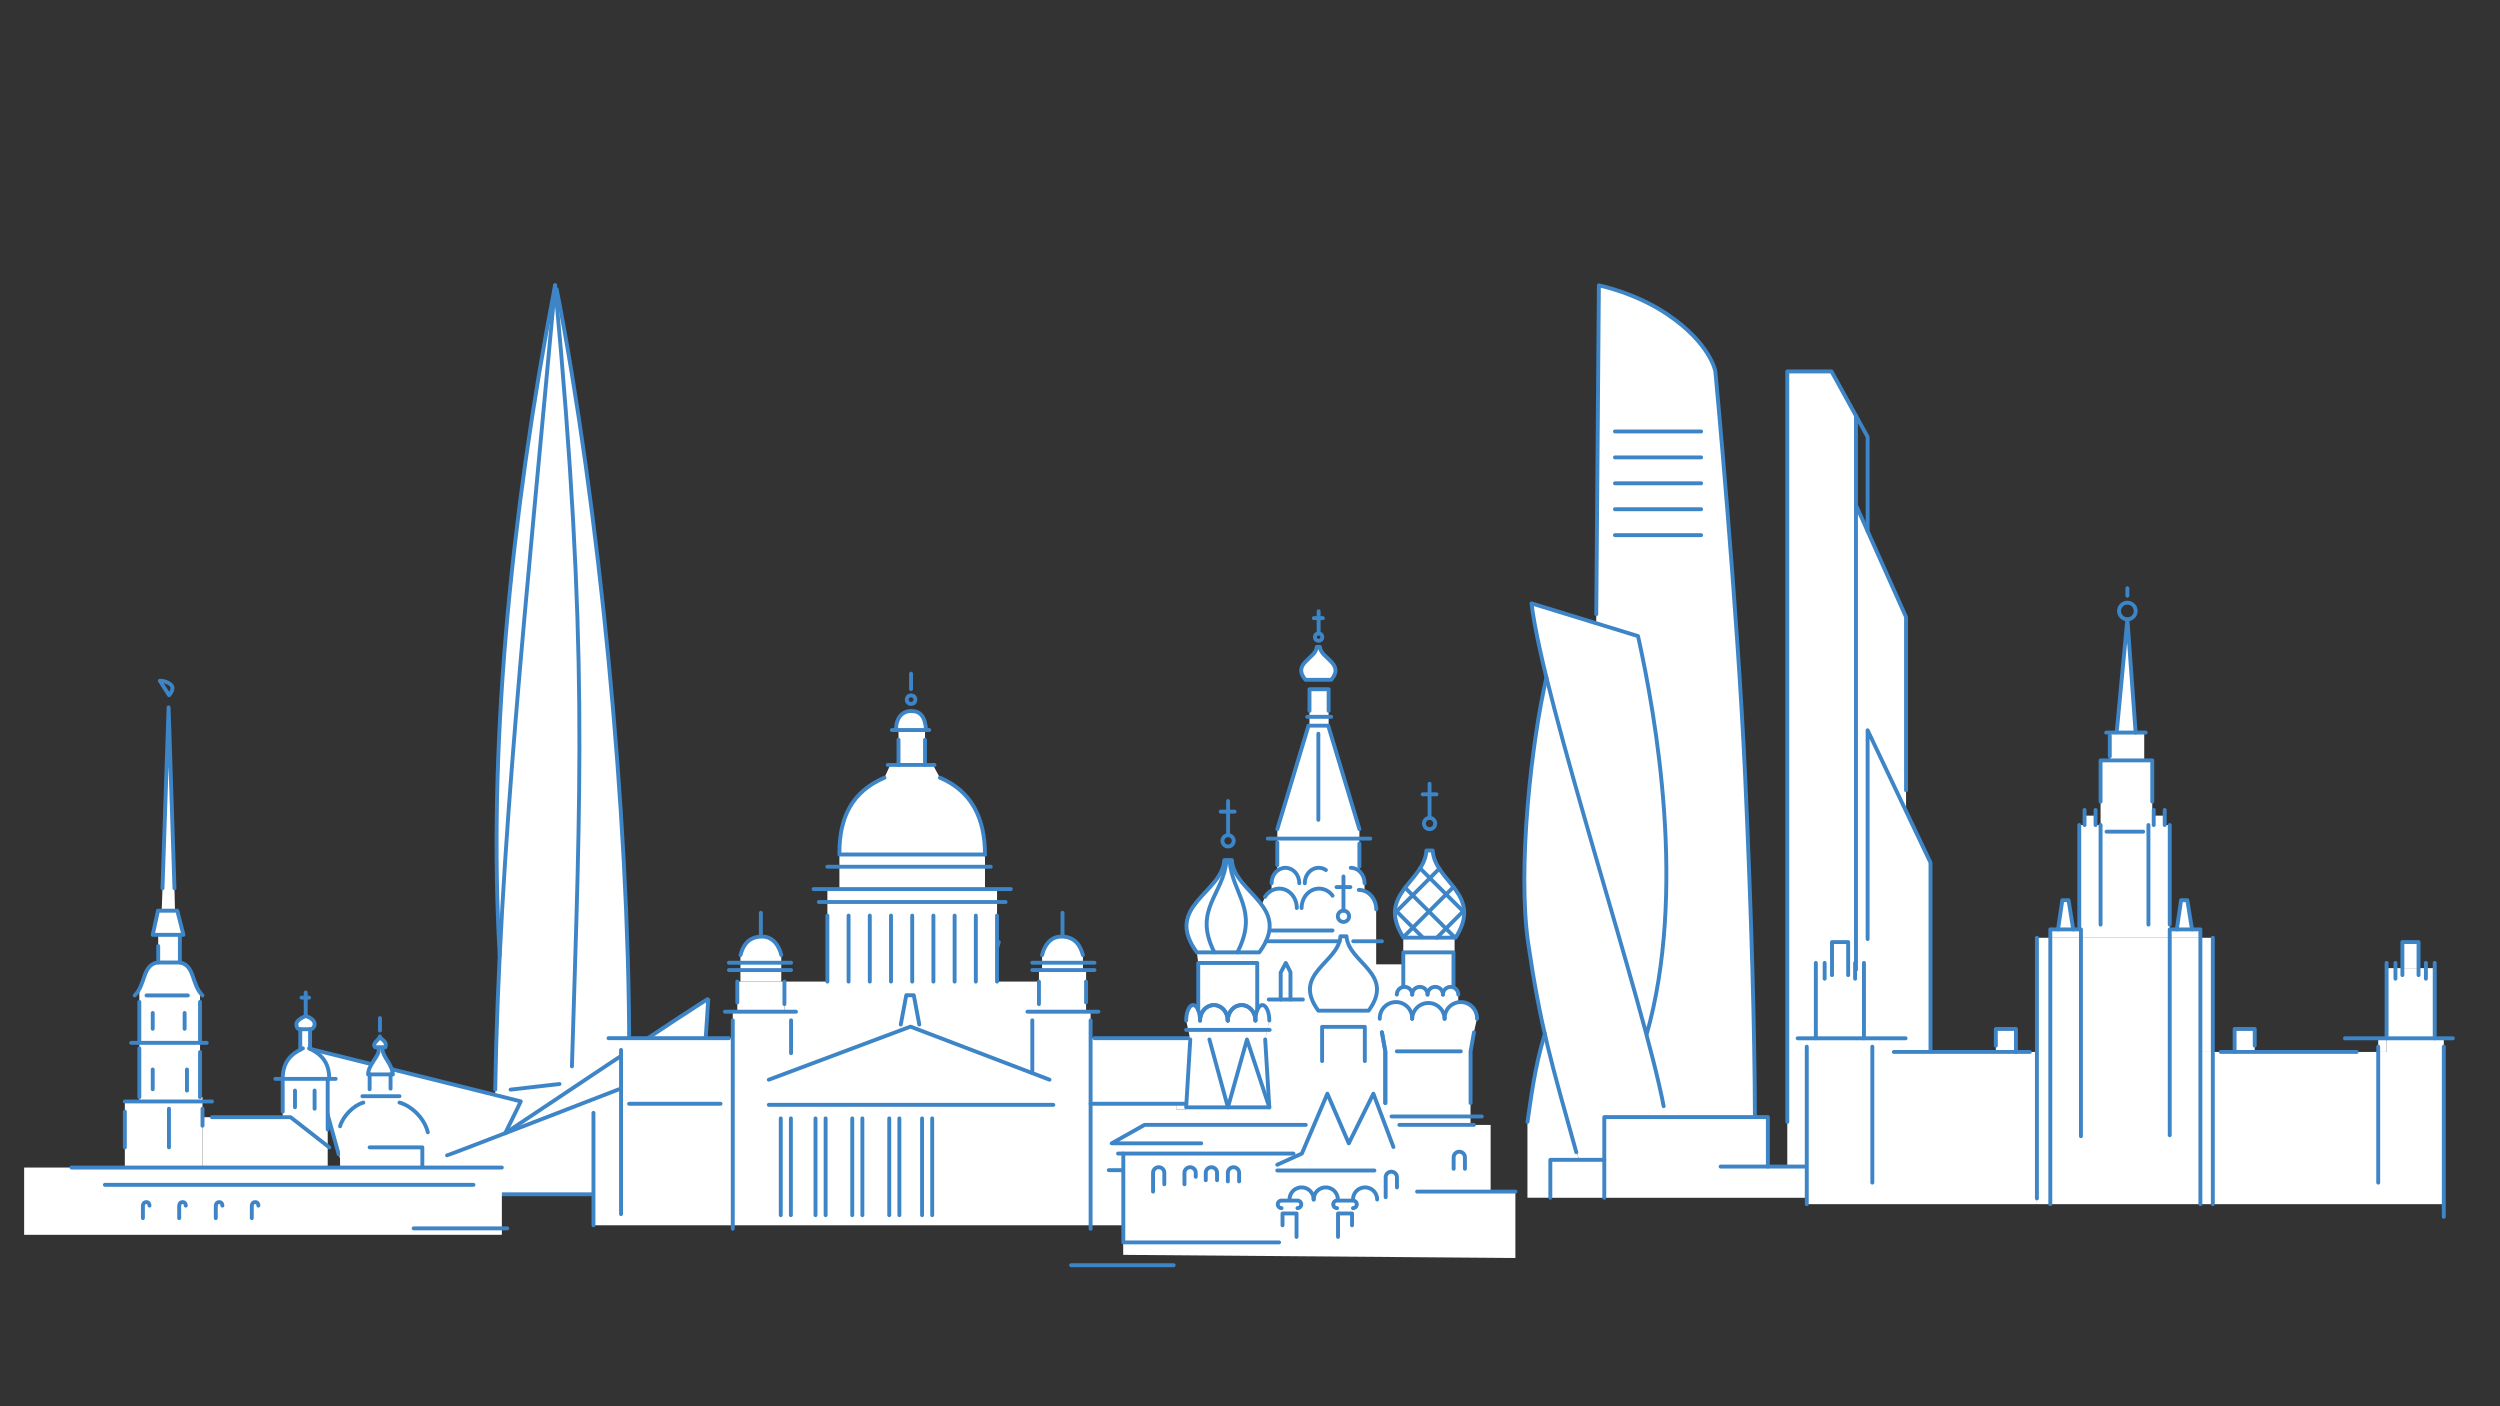 <?xml version="1.0" encoding="UTF-8" standalone="no"?>
<svg
   xmlns:dc="http://purl.org/dc/elements/1.1/"
   xmlns:cc="http://creativecommons.org/ns#"
   xmlns:rdf="http://www.w3.org/1999/02/22-rdf-syntax-ns#"
   xmlns:svg="http://www.w3.org/2000/svg"
   xmlns="http://www.w3.org/2000/svg"
   xmlns:sodipodi="http://sodipodi.sourceforge.net/DTD/sodipodi-0.dtd"
   xmlns:inkscape="http://www.inkscape.org/namespaces/inkscape"
   id="Layer_6"
   data-name="Layer 6"
   viewBox="0 0 1920 1080"
   version="1.1"
   sodipodi:docname="moscow-petersburg.svg"
   inkscape:version="1.0 (4035a4fb49, 2020-05-01)">
  <rect x="0" y="0" width="1920" height="1080" fill="#333333" stroke="none"/>
  <defs
     id="defs3541" />
  <sodipodi:namedview
     inkscape:document-rotation="0"
     pagecolor="#ffffff"
     bordercolor="#666666"
     borderopacity="1"
     objecttolerance="10"
     gridtolerance="10"
     guidetolerance="10"
     inkscape:pageopacity="0"
     inkscape:pageshadow="2"
     inkscape:window-width="1920"
     inkscape:window-height="1046"
     id="namedview3539"
     showgrid="false"
     inkscape:zoom="0.28153326"
     inkscape:cx="509.19266"
     inkscape:cy="279.74505"
     inkscape:window-x="-11"
     inkscape:window-y="-11"
     inkscape:window-maximized="1"
     inkscape:current-layer="Layer_6" />
  <title
     id="title2852">Питер-Москва 2</title>
  <g
     transform="translate(-2.54,75.145)"
     id="g40">
    <g
       id="g12">
      <path
         d="m 541.45,736.83 c 111.08,-43 228.17,-88.45 228.17,-88.45 l -57,194 -1,-0.3 H 273 l -10.37,-30.82 -22.54,-81 142.77,35.6 19.63,4.88 c -0.62,1.69 -11.94,24.42 -11.94,24.42 v 0 c 37.23,-14.34 93.25,-35.99 150.9,-58.33 z"
         style="fill:#ffffff"
         id="path4" />
      <path
         d="m 485.79,731.62 c 32.45,-21.55 60.7,-40.14 60.7,-39.55 0,1.38 -2.2,33.28 -2.2,33.28 l -2.84,11.48 c -57.65,22.34 -113.67,44 -150.86,58.32 1.35,-0.92 52,-34.84 95.2,-63.53 z"
         style="fill:#ffffff"
         id="path6" />
      <path
         d="m 485.76,730.25 v 1.38 c -43.2,28.69 -93.85,62.6 -95.21,63.52 v 0 c 0,0 11.32,-22.73 11.94,-24.42 l -19.63,-4.88 v -4.16 c 0.56,-33.79 1.76,-68.09 3.47,-103.09 v 0 c 7.46,-153 24.69,-319 42.27,-511.63 l 1.48,0.14 c 32.21,164.51 55.68,403.11 55.68,583.14 z"
         style="fill:#ffffff"
         id="path8" />
      <path
         d="m 428.87,144 -0.26,2.93 C 411,339.53 393.8,505.61 386.34,658.57 377.34,504.64 393.9,324.31 428.87,144 Z"
         style="fill:#ffffff"
         id="path10" />
    </g>
    <g
       id="g38">
      <path
         d="M 382.86,761.69 C 385.93,579.51 407.19,382 428.86,144"
         style="fill:none;stroke:#3d85c6;stroke-width:3px;stroke-linecap:round;stroke-linejoin:round"
         id="path14" />
      <path
         d="M 441.78,743.82 C 448.24,527.93 454.64,421.26 428.87,144"
         style="fill:none;stroke:#3d85c6;stroke-width:3px;stroke-linecap:round;stroke-linejoin:round"
         id="path16" />
      <path
         d="m 485.76,730.26 c 0,-180 -23.46,-418.64 -55.67,-583.19"
         style="fill:none;stroke:#3d85c6;stroke-width:3px;stroke-linecap:round;stroke-linejoin:round"
         id="path18" />
      <path
         d="m 386.33,658.6 c -9,-153.92 7.57,-334.26 42.53,-514.6"
         style="fill:none;stroke:#3d85c6;stroke-width:3px;stroke-linecap:round;stroke-linejoin:round"
         id="path20" />
      <path
         d="m 390.54,795.16 c 0,0 155.94,-104.47 155.94,-103.09 0,1.38 -2.19,33.28 -2.19,33.28"
         style="fill:none;stroke:#3d85c6;stroke-width:3px;stroke-linecap:round;stroke-linejoin:round"
         id="path22" />
      <path
         d="m 345.9,812.15 c 1.84,0 423.71,-163.78 423.71,-163.78 l -53.37,181.72"
         style="fill:none;stroke:#3d85c6;stroke-width:3px;stroke-linecap:round;stroke-linejoin:round"
         id="path24" />
      <path
         d="m 262.63,811.23 -22.54,-81 162.4,40.48 c -0.61,1.69 -11.95,24.42 -11.95,24.42"
         style="fill:none;stroke:#3d85c6;stroke-width:3px;stroke-linecap:round;stroke-linejoin:round"
         id="path26" />
      <line
         x1="394.67"
         y1="761.69"
         x2="432.24"
         y2="757.37"
         style="fill:none;stroke:#3d85c6;stroke-width:3px;stroke-linecap:round;stroke-linejoin:round"
         id="line28" />
      <line
         x1="561.67"
         y1="795.31"
         x2="726.45"
         y2="795.31"
         style="fill:none;stroke:#3d85c6;stroke-width:3px;stroke-linecap:round;stroke-linejoin:round"
         id="line30" />
      <line
         x1="582.83"
         y1="779.86"
         x2="730.99"
         y2="779.86"
         style="fill:none;stroke:#3d85c6;stroke-width:3px;stroke-linecap:round;stroke-linejoin:round"
         id="line32" />
      <line
         x1="609.05"
         y1="764.41"
         x2="734.65"
         y2="764.41"
         style="fill:none;stroke:#3d85c6;stroke-width:3px;stroke-linecap:round;stroke-linejoin:round"
         id="line34" />
      <line
         x1="217.19"
         y1="842.05"
         x2="769.61"
         y2="842.05"
         style="fill:none;stroke:#3d85c6;stroke-width:3px;stroke-linecap:round;stroke-linejoin:round"
         id="line36" />
    </g>
  </g>
  <g
     transform="translate(-2.54,75.145)"
     id="g206">
    <g
       id="g76">
      <polygon
         points="925.93,776.86 950.6,776.86 950.6,862.12 950.6,865.87 840.12,865.87 840.12,772.56 905.87,772.56 905.87,776.86 "
         style="fill:#ffffff"
         id="polygon42" />
      <polygon
         points="840.12,722.16 843.07,722.16 925.93,722.16 925.93,776.86 905.87,776.86 905.87,772.56 840.12,772.56 "
         style="fill:#ffffff"
         id="polygon44" />
      <polygon
         points="800.45,701.85 836.65,701.85 840.12,701.85 840.12,722.16 840.12,772.56 840.12,865.87 565.3,865.87 565.3,722.16 565.3,701.85 568.79,701.85 604.98,701.85 604.98,678.71 637.97,678.71 637.97,617.59 768.27,617.59 768.27,678.71 800.45,678.71 "
         style="fill:#ffffff"
         id="polygon46" />
      <polygon
         points="836.65,701.85 800.45,701.85 800.45,678.71 800.45,669.87 802.86,669.87 834.23,669.87 836.65,669.87 "
         style="fill:#ffffff"
         id="polygon48" />
      <rect
         x="802.86"
         y="664.25"
         width="31.37"
         height="5.62"
         style="fill:#ffffff"
         id="rect50" />
      <path
         d="m 834.23,658.34 v 5.91 h -31.37 v -5.91 c 0,0 2.68,-14.21 14.74,-14.21 10.99,0 14.75,7.51 16.63,14.21 z"
         style="fill:#ffffff"
         id="path52" />
      <polygon
         points="637.97,607.66 647.21,607.66 759.01,607.66 768.27,607.66 768.27,617.59 637.97,617.59 "
         style="fill:#ffffff"
         id="polygon54" />
      <rect
         x="647.21"
         y="590.51"
         width="111.8"
         height="17.15"
         style="fill:#ffffff"
         id="rect56" />
      <rect
         x="647.21"
         y="581.12"
         width="111.8"
         height="9.4"
         style="fill:#ffffff"
         id="rect58" />
      <path
         d="M 759,581.12 H 647.21 v -1.34 c 0,-27.88 10.19,-47.19 34.58,-57.64 l 4.47,-9.83 H 719 l 5.39,9.83 c 24.44,10.45 34.61,31.09 34.61,58.98 z"
         style="fill:#ffffff"
         id="path60" />
      <path
         d="M 713.78,485.51 H 690.71 V 485 c 0,-9 5,-14.09 11.53,-14.09 6.97,-0.02 10.76,3.87 11.54,14.6 z"
         style="fill:#ffffff"
         id="path62" />
      <rect
         x="692.6"
         y="485.51"
         width="20.37"
         height="26.8"
         style="fill:#ffffff"
         id="rect64" />
      <polygon
         points="604.98,701.85 568.79,701.85 568.79,678.71 571.19,678.71 586.21,678.71 602.56,678.71 604.98,678.71 "
         style="fill:#ffffff"
         id="polygon66" />
      <polygon
         points="602.56,678.71 586.21,678.71 571.19,678.71 571.19,669.87 602.56,669.87 "
         style="fill:#ffffff"
         id="polygon68" />
      <rect
         x="571.19"
         y="664.25"
         width="31.37"
         height="5.62"
         style="fill:#ffffff"
         id="rect70" />
      <path
         d="m 602.56,658.34 v 5.91 h -31.37 v -5.91 c 1.89,-6.7 5.63,-14.21 16.63,-14.21 12.06,0 14.74,14.21 14.74,14.21 z"
         style="fill:#ffffff"
         id="path72" />
      <polygon
         points="458.32,865.87 458.32,779.54 479.51,779.54 479.51,722.16 565.3,722.16 565.3,865.87 "
         style="fill:#ffffff"
         id="polygon74" />
    </g>
    <g
       id="g204">
      <line
         x1="627.37"
         y1="607.67"
         x2="778.86"
         y2="607.67"
         style="fill:none;stroke:#3d85c6;stroke-width:3px;stroke-linecap:round;stroke-linejoin:round"
         id="line78" />
      <line
         x1="631.39"
         y1="617.59"
         x2="774.84"
         y2="617.59"
         style="fill:none;stroke:#3d85c6;stroke-width:3px;stroke-linecap:round;stroke-linejoin:round"
         id="line80" />
      <line
         x1="647.21"
         y1="581.12"
         x2="759.02"
         y2="581.12"
         style="fill:none;stroke:#3d85c6;stroke-width:3px;stroke-linecap:round;stroke-linejoin:round"
         id="line82" />
      <path
         d="m 647.21,579.78 c 0,-27.88 10.19,-47.19 34.59,-57.65"
         style="fill:none;stroke:#3d85c6;stroke-width:3px;stroke-linecap:round;stroke-linejoin:round"
         id="path84" />
      <path
         d="m 759,581.12 c 0,-27.88 -10.19,-48.53 -34.59,-59"
         style="fill:none;stroke:#3d85c6;stroke-width:3px;stroke-linecap:round;stroke-linejoin:round"
         id="path86" />
      <line
         x1="684.28"
         y1="512.32"
         x2="720.21"
         y2="512.32"
         style="fill:none;stroke:#3d85c6;stroke-width:3px;stroke-linecap:round;stroke-linejoin:round"
         id="line88" />
      <line
         x1="692.59"
         y1="512.32"
         x2="692.59"
         y2="493.02"
         style="fill:none;stroke:#3d85c6;stroke-width:3px;stroke-linecap:round;stroke-linejoin:round"
         id="line90" />
      <line
         x1="712.97"
         y1="512.32"
         x2="712.97"
         y2="493.02"
         style="fill:none;stroke:#3d85c6;stroke-width:3px;stroke-linecap:round;stroke-linejoin:round"
         id="line92" />
      <line
         x1="687.5"
         y1="485.51"
         x2="716.19"
         y2="485.51"
         style="fill:none;stroke:#3d85c6;stroke-width:3px;stroke-linecap:round;stroke-linejoin:round"
         id="line94" />
      <path
         d="m 690.72,485 c 0,-9 5,-14.08 11.53,-14.08 7,0 10.72,3.89 11.53,14.61"
         style="fill:none;stroke:#3d85c6;stroke-width:3px;stroke-linecap:round;stroke-linejoin:round"
         id="path96" />
      <circle
         cx="702.24"
         cy="462.19"
         r="3.28"
         style="fill:none;stroke:#3d85c6;stroke-width:3px;stroke-linecap:round;stroke-linejoin:round"
         id="circle98" />
      <line
         x1="702.24"
         y1="454.06"
         x2="702.24"
         y2="442.26"
         style="fill:none;stroke:#3d85c6;stroke-width:3px;stroke-linecap:round;stroke-linejoin:round"
         id="line100" />
      <line
         x1="637.96"
         y1="628.04"
         x2="637.96"
         y2="678.72"
         style="fill:none;stroke:#3d85c6;stroke-width:3px;stroke-linecap:round;stroke-linejoin:round"
         id="line102" />
      <line
         x1="654.25"
         y1="628.04"
         x2="654.25"
         y2="678.72"
         style="fill:none;stroke:#3d85c6;stroke-width:3px;stroke-linecap:round;stroke-linejoin:round"
         id="line104" />
      <line
         x1="670.54"
         y1="628.04"
         x2="670.54"
         y2="678.72"
         style="fill:none;stroke:#3d85c6;stroke-width:3px;stroke-linecap:round;stroke-linejoin:round"
         id="line106" />
      <line
         x1="686.83"
         y1="628.04"
         x2="686.83"
         y2="678.72"
         style="fill:none;stroke:#3d85c6;stroke-width:3px;stroke-linecap:round;stroke-linejoin:round"
         id="line108" />
      <line
         x1="703.12"
         y1="628.04"
         x2="703.12"
         y2="678.72"
         style="fill:none;stroke:#3d85c6;stroke-width:3px;stroke-linecap:round;stroke-linejoin:round"
         id="line110" />
      <line
         x1="719.4"
         y1="628.04"
         x2="719.4"
         y2="678.72"
         style="fill:none;stroke:#3d85c6;stroke-width:3px;stroke-linecap:round;stroke-linejoin:round"
         id="line112" />
      <line
         x1="735.69"
         y1="628.04"
         x2="735.69"
         y2="678.72"
         style="fill:none;stroke:#3d85c6;stroke-width:3px;stroke-linecap:round;stroke-linejoin:round"
         id="line114" />
      <line
         x1="751.98"
         y1="628.04"
         x2="751.98"
         y2="678.72"
         style="fill:none;stroke:#3d85c6;stroke-width:3px;stroke-linecap:round;stroke-linejoin:round"
         id="line116" />
      <line
         x1="768.27"
         y1="628.04"
         x2="768.27"
         y2="678.72"
         style="fill:none;stroke:#3d85c6;stroke-width:3px;stroke-linecap:round;stroke-linejoin:round"
         id="line118" />
      <line
         x1="637.96"
         y1="590.51"
         x2="763.44"
         y2="590.51"
         style="fill:none;stroke:#3d85c6;stroke-width:3px;stroke-linecap:round;stroke-linejoin:round"
         id="line120" />
      <g
         id="g148">
        <polyline
           points="592.98 754.06 701.77 713.31 808.56 754.06"
           style="fill:none;stroke:#3d85c6;stroke-width:3px;stroke-linecap:round;stroke-linejoin:round"
           id="polyline122" />
        <line
           x1="592.98"
           y1="773.37"
           x2="811.5"
           y2="773.37"
           style="fill:none;stroke:#3d85c6;stroke-width:3px;stroke-linecap:round;stroke-linejoin:round"
           id="line124" />
        <line
           x1="628.85"
           y1="783.79"
           x2="628.85"
           y2="858.09"
           style="fill:none;stroke:#3d85c6;stroke-width:3px;stroke-linecap:round;stroke-linejoin:round"
           id="line126" />
        <line
           x1="636.62"
           y1="783.79"
           x2="636.62"
           y2="858.09"
           style="fill:none;stroke:#3d85c6;stroke-width:3px;stroke-linecap:round;stroke-linejoin:round"
           id="line128" />
        <line
           x1="602.17"
           y1="783.79"
           x2="602.17"
           y2="858.09"
           style="fill:none;stroke:#3d85c6;stroke-width:3px;stroke-linecap:round;stroke-linejoin:round"
           id="line130" />
        <line
           x1="609.94"
           y1="783.79"
           x2="609.94"
           y2="858.09"
           style="fill:none;stroke:#3d85c6;stroke-width:3px;stroke-linecap:round;stroke-linejoin:round"
           id="line132" />
        <line
           x1="657.07"
           y1="783.79"
           x2="657.07"
           y2="858.09"
           style="fill:none;stroke:#3d85c6;stroke-width:3px;stroke-linecap:round;stroke-linejoin:round"
           id="line134" />
        <line
           x1="664.84"
           y1="783.79"
           x2="664.84"
           y2="858.09"
           style="fill:none;stroke:#3d85c6;stroke-width:3px;stroke-linecap:round;stroke-linejoin:round"
           id="line136" />
        <line
           x1="685.49"
           y1="783.79"
           x2="685.49"
           y2="858.09"
           style="fill:none;stroke:#3d85c6;stroke-width:3px;stroke-linecap:round;stroke-linejoin:round"
           id="line138" />
        <line
           x1="693.26"
           y1="783.79"
           x2="693.26"
           y2="858.09"
           style="fill:none;stroke:#3d85c6;stroke-width:3px;stroke-linecap:round;stroke-linejoin:round"
           id="line140" />
        <line
           x1="710.69"
           y1="783.79"
           x2="710.69"
           y2="858.09"
           style="fill:none;stroke:#3d85c6;stroke-width:3px;stroke-linecap:round;stroke-linejoin:round"
           id="line142" />
        <line
           x1="718.47"
           y1="783.79"
           x2="718.47"
           y2="858.09"
           style="fill:none;stroke:#3d85c6;stroke-width:3px;stroke-linecap:round;stroke-linejoin:round"
           id="line144" />
        <polyline
           points="694.34 711.7 698.56 689.18 704.32 689.18 708.55 711.7"
           style="fill:none;stroke:#3d85c6;stroke-width:3px;stroke-linecap:round;stroke-linejoin:round"
           id="polyline146" />
      </g>
      <g
         id="g174">
        <line
           x1="479.5"
           y1="857.29"
           x2="479.5"
           y2="731.21"
           style="fill:none;stroke:#3d85c6;stroke-width:3px;stroke-linecap:round;stroke-linejoin:round"
           id="line150" />
        <line
           x1="469.85"
           y1="722.16"
           x2="562.35"
           y2="722.16"
           style="fill:none;stroke:#3d85c6;stroke-width:3px;stroke-linecap:round;stroke-linejoin:round"
           id="line152" />
        <line
           x1="559.33"
           y1="701.85"
           x2="613.83"
           y2="701.85"
           style="fill:none;stroke:#3d85c6;stroke-width:3px;stroke-linecap:round;stroke-linejoin:round"
           id="line154" />
        <line
           x1="568.78"
           y1="678.72"
           x2="568.78"
           y2="694.71"
           style="fill:none;stroke:#3d85c6;stroke-width:3px;stroke-linecap:round;stroke-linejoin:round"
           id="line156" />
        <line
           x1="604.98"
           y1="678.72"
           x2="604.98"
           y2="696.01"
           style="fill:none;stroke:#3d85c6;stroke-width:3px;stroke-linecap:round;stroke-linejoin:round"
           id="line158" />
        <path
           d="m 571.2,658.34 c 1.88,-6.7 5.63,-14.21 16.62,-14.21 12.07,0 14.75,14.21 14.75,14.21"
           style="fill:none;stroke:#3d85c6;stroke-width:3px;stroke-linecap:round;stroke-linejoin:round"
           id="path160" />
        <line
           x1="562.35"
           y1="664.24"
           x2="610.08"
           y2="664.24"
           style="fill:none;stroke:#3d85c6;stroke-width:3px;stroke-linecap:round;stroke-linejoin:round"
           id="line162" />
        <line
           x1="562.35"
           y1="669.87"
           x2="610.08"
           y2="669.87"
           style="fill:none;stroke:#3d85c6;stroke-width:3px;stroke-linecap:round;stroke-linejoin:round"
           id="line164" />
        <line
           x1="586.88"
           y1="642.52"
           x2="586.88"
           y2="625.9"
           style="fill:none;stroke:#3d85c6;stroke-width:3px;stroke-linecap:round;stroke-linejoin:round"
           id="line166" />
        <line
           x1="610.08"
           y1="708.48"
           x2="610.08"
           y2="733.69"
           style="fill:none;stroke:#3d85c6;stroke-width:3px;stroke-linecap:round;stroke-linejoin:round"
           id="line168" />
        <line
           x1="565.3"
           y1="708.48"
           x2="565.3"
           y2="868.55"
           style="fill:none;stroke:#3d85c6;stroke-width:3px;stroke-linecap:round;stroke-linejoin:round"
           id="line170" />
        <line
           x1="485.67"
           y1="772.56"
           x2="555.92"
           y2="772.56"
           style="fill:none;stroke:#3d85c6;stroke-width:3px;stroke-linecap:round;stroke-linejoin:round"
           id="line172" />
      </g>
      <g
         id="g200">
        <line
           x1="925.93"
           y1="857.29"
           x2="925.93"
           y2="731.21"
           style="fill:none;stroke:#3d85c6;stroke-width:3px;stroke-linecap:round;stroke-linejoin:round"
           id="line176" />
        <line
           x1="935.58"
           y1="722.16"
           x2="843.08"
           y2="722.16"
           style="fill:none;stroke:#3d85c6;stroke-width:3px;stroke-linecap:round;stroke-linejoin:round"
           id="line178" />
        <line
           x1="846.09"
           y1="701.85"
           x2="791.6"
           y2="701.85"
           style="fill:none;stroke:#3d85c6;stroke-width:3px;stroke-linecap:round;stroke-linejoin:round"
           id="line180" />
        <line
           x1="836.64"
           y1="678.72"
           x2="836.64"
           y2="694.71"
           style="fill:none;stroke:#3d85c6;stroke-width:3px;stroke-linecap:round;stroke-linejoin:round"
           id="line182" />
        <line
           x1="800.44"
           y1="678.72"
           x2="800.44"
           y2="696.01"
           style="fill:none;stroke:#3d85c6;stroke-width:3px;stroke-linecap:round;stroke-linejoin:round"
           id="line184" />
        <path
           d="m 834.23,658.34 c -1.88,-6.7 -5.63,-14.21 -16.62,-14.21 -12.07,0 -14.75,14.21 -14.75,14.21"
           style="fill:none;stroke:#3d85c6;stroke-width:3px;stroke-linecap:round;stroke-linejoin:round"
           id="path186" />
        <line
           x1="843.08"
           y1="664.24"
           x2="795.35"
           y2="664.24"
           style="fill:none;stroke:#3d85c6;stroke-width:3px;stroke-linecap:round;stroke-linejoin:round"
           id="line188" />
        <line
           x1="843.08"
           y1="669.87"
           x2="795.35"
           y2="669.87"
           style="fill:none;stroke:#3d85c6;stroke-width:3px;stroke-linecap:round;stroke-linejoin:round"
           id="line190" />
        <line
           x1="818.54"
           y1="642.52"
           x2="818.54"
           y2="625.9"
           style="fill:none;stroke:#3d85c6;stroke-width:3px;stroke-linecap:round;stroke-linejoin:round"
           id="line192" />
        <line
           x1="795.35"
           y1="708.48"
           x2="795.35"
           y2="749.02"
           style="fill:none;stroke:#3d85c6;stroke-width:3px;stroke-linecap:round;stroke-linejoin:round"
           id="line194" />
        <line
           x1="840.13"
           y1="708.48"
           x2="840.13"
           y2="868.55"
           style="fill:none;stroke:#3d85c6;stroke-width:3px;stroke-linecap:round;stroke-linejoin:round"
           id="line196" />
        <line
           x1="840.13"
           y1="772.56"
           x2="916.81"
           y2="772.56"
           style="fill:none;stroke:#3d85c6;stroke-width:3px;stroke-linecap:round;stroke-linejoin:round"
           id="line198" />
      </g>
      <line
         x1="458.32"
         y1="779.53"
         x2="458.32"
         y2="865.87"
         style="fill:none;stroke:#3d85c6;stroke-width:3px;stroke-linecap:round;stroke-linejoin:round"
         id="line202" />
    </g>
  </g>
  <g
     transform="translate(-2.54,75.145)"
     id="g342">
    <g
       id="g238">
      <polygon
         points="21.08,873.19 21.08,821.53 98.41,821.53 158.06,821.53 254.22,821.53 263.71,821.53 331.11,821.53 387.97,821.53 387.97,873.19 "
         style="fill:#ffffff"
         id="polygon208" />
      <path
         d="m 331.11,794.45 v 27.09 h -67.4 v -31.7 c 2.14,-7.64 10.23,-16.08 17.87,-18.21 l 2.32,-4.89 h 22.3 l 3.14,4.89 c 8.22,2.13 19.01,11.24 21.77,22.82 z"
         style="fill:#ffffff"
         id="path210" />
      <polygon
         points="286.42,749.96 302.49,749.96 302.49,760.95 306.2,766.74 283.9,766.74 286.42,761.4 "
         style="fill:#ffffff"
         id="polygon212" />
      <path
         d="m 294.33,720.82 c 0.73,2.82 5.87,3.37 4.11,8.32 h -7.87 c -2.57,-3.14 3.09,-5.51 3.76,-8.32 z"
         style="fill:#ffffff"
         id="path214" />
      <path
         d="m 293.34,729.14 h 2.95 V 731 c 0.5,5.87 7.84,11.81 7.84,19 h -18.89 c 0,-7.34 8.94,-14.41 8.1,-19 z"
         style="fill:#ffffff"
         id="path216" />
      <path
         d="m 233.13,731 v 0 -15.69 h 7.54 v 15.06 c 8.53,4.18 14.72,10.12 14.72,23.05 h -35.75 c 0,-12.3 5.61,-18.27 13.49,-22.42 z"
         style="fill:#ffffff"
         id="path218" />
      <polygon
         points="158.06,821.53 158.06,782.87 219.64,782.87 225.72,782.87 254.22,805.12 254.22,821.53 "
         style="fill:#ffffff"
         id="polygon220" />
      <polygon
         points="254.22,805.12 225.72,782.87 219.64,782.87 219.64,753.42 254.22,753.42 "
         style="fill:#ffffff"
         id="polygon222" />
      <path
         d="m 244.15,711.38 a 4.16,4.16 0 0 1 -2.7,3.93 h -9.1 c 0,0 -2.17,-0.34 -2.17,-3.93 0,-3.59 7.15,-6.19 7.15,-6.19 0,0 6.82,1.81 6.82,6.19 z"
         style="fill:#ffffff"
         id="path224" />
      <polygon
         points="109.55,770.78 158.06,770.78 158.06,782.87 158.06,821.53 98.41,821.53 98.41,770.78 "
         style="fill:#ffffff"
         id="polygon226" />
      <polygon
         points="158.06,770.78 109.55,770.78 109.55,725.76 156.17,725.76 156.17,732.85 156.17,767.42 158.06,767.42 "
         style="fill:#ffffff"
         id="polygon228" />
      <path
         d="m 156.17,687.15 v 38.61 h -46.62 v -41.22 c 4.49,-8.26 4.15,-18.53 13.65,-20.48 h 17.67 c 10.51,2.17 8.96,14.55 15.3,23.09 z"
         style="fill:#ffffff"
         id="path230" />
      <rect
         x="124.05"
         y="642.81"
         width="16.64"
         height="21.25"
         style="fill:#ffffff"
         id="rect232" />
      <polygon
         points="136.94,624.26 138.72,624.26 143.43,642.81 140.69,642.81 124.05,642.81 119.83,642.81 123.87,624.26 126.73,624.26 "
         style="fill:#ffffff"
         id="polygon234" />
      <polygon
         points="132.03,468.12 136.52,607.07 136.94,624.26 126.73,624.26 127.33,607.07 "
         style="fill:#ffffff"
         id="polygon236" />
    </g>
    <g
       id="g338">
      <polygon
         points="143.43,642.81 138.71,624.26 123.87,624.26 119.83,642.81 "
         style="fill:none;stroke:#3d85c6;stroke-width:3px;stroke-linecap:round;stroke-linejoin:round"
         id="polygon240" />
      <path
         d="m 106,689.34 c 8.6,-8.43 5.73,-22.93 17.2,-25.29 h 17.66 c 11.47,2.36 8.6,16.86 17.2,25.29"
         style="fill:none;stroke:#3d85c6;stroke-width:3px;stroke-linecap:round;stroke-linejoin:round"
         id="path242" />
      <line
         x1="115.11"
         y1="689.34"
         x2="146.81"
         y2="689.34"
         style="fill:none;stroke:#3d85c6;stroke-width:3px;stroke-linecap:round;stroke-linejoin:round"
         id="line244" />
      <line
         x1="119.83"
         y1="702.83"
         x2="119.83"
         y2="714.97"
         style="fill:none;stroke:#3d85c6;stroke-width:3px;stroke-linecap:round;stroke-linejoin:round"
         id="line246" />
      <line
         x1="144.33"
         y1="702.83"
         x2="144.33"
         y2="714.97"
         style="fill:none;stroke:#3d85c6;stroke-width:3px;stroke-linecap:round;stroke-linejoin:round"
         id="line248" />
      <line
         x1="103.3"
         y1="725.76"
         x2="161.31"
         y2="725.76"
         style="fill:none;stroke:#3d85c6;stroke-width:3px;stroke-linecap:round;stroke-linejoin:round"
         id="line250" />
      <line
         x1="109.54"
         y1="694.32"
         x2="109.54"
         y2="725.76"
         style="fill:none;stroke:#3d85c6;stroke-width:3px;stroke-linecap:round;stroke-linejoin:round"
         id="line252" />
      <line
         x1="156.16"
         y1="694.32"
         x2="156.16"
         y2="725.76"
         style="fill:none;stroke:#3d85c6;stroke-width:3px;stroke-linecap:round;stroke-linejoin:round"
         id="line254" />
      <line
         x1="109.54"
         y1="729.98"
         x2="109.54"
         y2="767.41"
         style="fill:none;stroke:#3d85c6;stroke-width:3px;stroke-linecap:round;stroke-linejoin:round"
         id="line256" />
      <line
         x1="156.16"
         y1="732.85"
         x2="156.16"
         y2="767.41"
         style="fill:none;stroke:#3d85c6;stroke-width:3px;stroke-linecap:round;stroke-linejoin:round"
         id="line258" />
      <line
         x1="98.41"
         y1="770.78"
         x2="165.35"
         y2="770.78"
         style="fill:none;stroke:#3d85c6;stroke-width:3px;stroke-linecap:round;stroke-linejoin:round"
         id="line260" />
      <line
         x1="98.41"
         y1="778.6"
         x2="98.41"
         y2="806.03"
         style="fill:none;stroke:#3d85c6;stroke-width:3px;stroke-linecap:round;stroke-linejoin:round"
         id="line262" />
      <line
         x1="132.3"
         y1="776.35"
         x2="132.3"
         y2="806.03"
         style="fill:none;stroke:#3d85c6;stroke-width:3px;stroke-linecap:round;stroke-linejoin:round"
         id="line264" />
      <line
         x1="158.06"
         y1="776.35"
         x2="158.06"
         y2="789.39"
         style="fill:none;stroke:#3d85c6;stroke-width:3px;stroke-linecap:round;stroke-linejoin:round"
         id="line266" />
      <polyline
         points="165.35 782.87 225.72 782.87 255.39 806.02"
         style="fill:none;stroke:#3d85c6;stroke-width:3px;stroke-linecap:round;stroke-linejoin:round"
         id="polyline268" />
      <path
         d="m 219.65,753.42 c 0,-13.32 6.58,-19.22 15.51,-23.44"
         style="fill:none;stroke:#3d85c6;stroke-width:3px;stroke-linecap:round;stroke-linejoin:round"
         id="path270" />
      <path
         d="m 255.39,753.42 c 0,-13.32 -6.58,-19.22 -15.51,-23.44"
         style="fill:none;stroke:#3d85c6;stroke-width:3px;stroke-linecap:round;stroke-linejoin:round"
         id="path272" />
      <line
         x1="214.03"
         y1="753.42"
         x2="260.34"
         y2="753.42"
         style="fill:none;stroke:#3d85c6;stroke-width:3px;stroke-linecap:round;stroke-linejoin:round"
         id="line274" />
      <line
         x1="219.65"
         y1="753.42"
         x2="219.65"
         y2="778.6"
         style="fill:none;stroke:#3d85c6;stroke-width:3px;stroke-linecap:round;stroke-linejoin:round"
         id="line276" />
      <line
         x1="254.21"
         y1="753.42"
         x2="254.21"
         y2="792.31"
         style="fill:none;stroke:#3d85c6;stroke-width:3px;stroke-linecap:round;stroke-linejoin:round"
         id="line278" />
      <path
         d="m 232.35,715.31 h 9.11 a 4.16,4.16 0 0 0 2.7,-3.93 c 0,-4.38 -6.83,-6.18 -6.83,-6.18 0,0 -7.14,2.59 -7.14,6.19 0,3.6 2.16,3.92 2.16,3.92 z"
         style="fill:none;stroke:#3d85c6;stroke-width:3px;stroke-linecap:round;stroke-linejoin:round"
         id="path280" />
      <line
         x1="233.14"
         y1="715.31"
         x2="233.14"
         y2="730.99"
         style="fill:none;stroke:#3d85c6;stroke-width:3px;stroke-linecap:round;stroke-linejoin:round"
         id="line282" />
      <line
         x1="240.67"
         y1="715.31"
         x2="240.67"
         y2="730.36"
         style="fill:none;stroke:#3d85c6;stroke-width:3px;stroke-linecap:round;stroke-linejoin:round"
         id="line284" />
      <polyline
         points="127.33 607.06 132.03 468.12 136.52 607.06"
         style="fill:none;stroke:#3d85c6;stroke-width:3px;stroke-linecap:round;stroke-linejoin:round"
         id="polyline286" />
      <path
         d="m 132.39,458.76 c 0,0 5.08,-5.35 1,-8.35 a 13.49,13.49 0 0 0 -8.07,-2.71 z"
         style="fill:none;stroke:#3d85c6;stroke-width:3px;stroke-linecap:round;stroke-linejoin:round"
         id="path288" />
      <path
         d="m 263.71,789.84 c 2.14,-7.64 10.23,-16.07 17.87,-18.21"
         style="fill:none;stroke:#3d85c6;stroke-width:3px;stroke-linecap:round;stroke-linejoin:round"
         id="path290" />
      <path
         d="m 309.35,771.63 c 8.21,2.14 19,11.24 21.75,22.82"
         style="fill:none;stroke:#3d85c6;stroke-width:3px;stroke-linecap:round;stroke-linejoin:round"
         id="path292" />
      <line
         x1="280.85"
         y1="766.74"
         x2="309.35"
         y2="766.74"
         style="fill:none;stroke:#3d85c6;stroke-width:3px;stroke-linecap:round;stroke-linejoin:round"
         id="line294" />
      <path
         d="m 293.33,731 c 0.84,4.55 -8.09,11.64 -8.09,19 h 18.88"
         style="fill:none;stroke:#3d85c6;stroke-width:3px;stroke-linecap:round;stroke-linejoin:round"
         id="path296" />
      <path
         d="m 296.28,731 c 0.51,5.86 7.84,11.8 7.84,19"
         style="fill:none;stroke:#3d85c6;stroke-width:3px;stroke-linecap:round;stroke-linejoin:round"
         id="path298" />
      <path
         d="m 294.33,720.82 c -0.67,2.81 -6.34,5.17 -3.75,8.32 h 7.87 c 1.76,-4.95 -3.39,-5.51 -4.12,-8.32"
         style="fill:none;stroke:#3d85c6;stroke-width:3px;stroke-linecap:round;stroke-linejoin:round"
         id="path300" />
      <line
         x1="294.36"
         y1="716.32"
         x2="294.36"
         y2="706.77"
         style="fill:none;stroke:#3d85c6;stroke-width:3px;stroke-linecap:round;stroke-linejoin:round"
         id="line302" />
      <line
         x1="286.42"
         y1="749.96"
         x2="286.42"
         y2="761.4"
         style="fill:none;stroke:#3d85c6;stroke-width:3px;stroke-linecap:round;stroke-linejoin:round"
         id="line304" />
      <line
         x1="302.49"
         y1="749.96"
         x2="302.49"
         y2="760.95"
         style="fill:none;stroke:#3d85c6;stroke-width:3px;stroke-linecap:round;stroke-linejoin:round"
         id="line306" />
      <line
         x1="237.32"
         y1="705.19"
         x2="237.32"
         y2="687.15"
         style="fill:none;stroke:#3d85c6;stroke-width:3px;stroke-linecap:round;stroke-linejoin:round"
         id="line308" />
      <line
         x1="234.15"
         y1="691.03"
         x2="239.88"
         y2="691.03"
         style="fill:none;stroke:#3d85c6;stroke-width:3px;stroke-linecap:round;stroke-linejoin:round"
         id="line310" />
      <line
         x1="119.83"
         y1="761.4"
         x2="119.83"
         y2="746.22"
         style="fill:none;stroke:#3d85c6;stroke-width:3px;stroke-linecap:round;stroke-linejoin:round"
         id="line312" />
      <line
         x1="146.13"
         y1="762.41"
         x2="146.13"
         y2="746.22"
         style="fill:none;stroke:#3d85c6;stroke-width:3px;stroke-linecap:round;stroke-linejoin:round"
         id="line314" />
      <line
         x1="229.09"
         y1="775.23"
         x2="229.09"
         y2="762.41"
         style="fill:none;stroke:#3d85c6;stroke-width:3px;stroke-linecap:round;stroke-linejoin:round"
         id="line316" />
      <line
         x1="244.15"
         y1="776.35"
         x2="244.15"
         y2="762.41"
         style="fill:none;stroke:#3d85c6;stroke-width:3px;stroke-linecap:round;stroke-linejoin:round"
         id="line318" />
      <line
         x1="124.04"
         y1="651.41"
         x2="124.04"
         y2="664.05"
         style="fill:none;stroke:#3d85c6;stroke-width:3px;stroke-linecap:round;stroke-linejoin:round"
         id="line320" />
      <line
         x1="140.68"
         y1="642.81"
         x2="140.68"
         y2="664.05"
         style="fill:none;stroke:#3d85c6;stroke-width:3px;stroke-linecap:round;stroke-linejoin:round"
         id="line322" />
      <line
         x1="57.47"
         y1="821.54"
         x2="387.96"
         y2="821.54"
         style="fill:none;stroke:#3d85c6;stroke-width:3px;stroke-linecap:round;stroke-linejoin:round"
         id="line324" />
      <polyline
         points="286.42 806.02 326.89 806.02 326.89 820.86"
         style="fill:none;stroke:#3d85c6;stroke-width:3px;stroke-linecap:round;stroke-linejoin:round"
         id="polyline326" />
      <line
         x1="83.09"
         y1="834.8"
         x2="366.16"
         y2="834.8"
         style="fill:none;stroke:#3d85c6;stroke-width:3px;stroke-linecap:round;stroke-linejoin:round"
         id="line328" />
      <path
         d="m 112.29,860.38 v -9.44 c 0,0 0,-2.87 2.7,-2.87 2.36,0 2.36,2.7 2.36,2.7"
         style="fill:none;stroke:#3d85c6;stroke-width:3px;stroke-linecap:round;stroke-linejoin:round"
         id="path330" />
      <path
         d="m 140.16,860.38 v -9.44 c 0,0 0,-2.87 2.7,-2.87 2.36,0 2.36,2.7 2.36,2.7"
         style="fill:none;stroke:#3d85c6;stroke-width:3px;stroke-linecap:round;stroke-linejoin:round"
         id="path332" />
      <path
         d="m 168.27,860.38 v -9.44 c 0,0 0,-2.87 2.7,-2.87 2.36,0 2.36,2.7 2.36,2.7"
         style="fill:none;stroke:#3d85c6;stroke-width:3px;stroke-linecap:round;stroke-linejoin:round"
         id="path334" />
      <path
         d="m 195.92,860.38 v -9.44 c 0,0 0,-2.87 2.7,-2.87 2.36,0 2.36,2.7 2.36,2.7"
         style="fill:none;stroke:#3d85c6;stroke-width:3px;stroke-linecap:round;stroke-linejoin:round"
         id="path336" />
    </g>
    <line
       x1="320.23"
       y1="868.24"
       x2="392.13"
       y2="868.24"
       style="fill:none;stroke:#3d85c6;stroke-width:3px;stroke-linecap:round;stroke-linejoin:round"
       id="line340" />
  </g>
  <g
     transform="translate(-2.54,75.145)"
     id="g394">
    <g
       id="g356">
      <polygon
         points="1350.32,782.81 1360.26,782.81 1360.26,820.78 1375.17,820.78 1485.16,820.78 1485.16,844.75 1234.62,844.75 1234.62,815.61 1234.62,782.81 "
         style="fill:#ffffff"
         id="polygon344" />
      <polygon
         points="1375.17,820.78 1375.17,210.12 1409.16,210.12 1427.93,244.19 1427.93,312.81 1436.87,332.79 1466.39,398.73 1466.39,546.57 1465.89,546.82 1485.16,587.35 1485.16,801.13 1485.16,820.78 "
         style="fill:#ffffff"
         id="polygon346" />
      <path
         d="m 1267.08,719.63 c 31,-109.22 7.3,-243.88 -6.52,-306.23 l -32.13,-9.87 2.05,-259.53 c 0,0 28.2,5.68 53,22.54 32.88,22.37 36.45,43.48 36.45,43.48 0,0 17,180.25 23,313.45 4.77,105.06 7.21,192.7 7.39,259.24 v 0.1 h -115.7 v 32.8 h -19 l -2.42,-5.83 c -10.76,-38.61 -18.13,-64.33 -24.21,-90.87 -4.7,-20.52 -8.59,-41.54 -12.69,-69.41 -8.48,-57.75 2.48,-155.38 14,-204.21 19.06,78.14 55.84,196.15 76.78,274.34 z"
         style="fill:#ffffff"
         id="path348" />
      <path
         d="m 1260.56,413.4 c 13.82,62.35 37.56,197 6.52,306.23 -20.94,-78.19 -57.71,-196.2 -76.85,-274.35 v 0 c -5.68,-23.21 -9.8,-42.91 -11.49,-57 l 49.69,15.26 z"
         style="fill:#ffffff"
         id="path350" />
      <polygon
         points="1234.62,815.61 1234.62,844.75 1193.2,844.75 1193.2,815.61 1215.59,815.61 "
         style="fill:#ffffff"
         id="polygon352" />
      <path
         d="m 1213.17,809.77 2.42,5.83 h -22.39 v 29.14 h -17.59 v -58.28 c 2.44,-16 5.3,-41.9 13.35,-67.56 6.04,26.54 13.45,52.26 24.21,90.87 z"
         style="fill:#ffffff"
         id="path354" />
    </g>
    <g
       id="g392">
      <path
         d="m 1280.23,774.41 c -14.75,-78.07 -92.55,-311.32 -101.49,-386.16 l 81.82,25.15 c 13.82,62.35 37.56,197 6.51,306.23"
         style="fill:none;stroke:#3d85c6;stroke-width:3px;stroke-linecap:round;stroke-linejoin:round"
         id="path358" />
      <path
         d="m 1190.23,445.26 c -11.49,48.83 -22.45,146.47 -14,204.22 9.39,63.92 17.83,91.81 36.91,160.3"
         style="fill:none;stroke:#3d85c6;stroke-width:3px;stroke-linecap:round;stroke-linejoin:round"
         id="path360" />
      <path
         d="m 1189,718.89 c -8,25.67 -10.91,51.56 -13.35,67.57"
         style="fill:none;stroke:#3d85c6;stroke-width:3px;stroke-linecap:round;stroke-linejoin:round"
         id="path362" />
      <polyline
         points="1193.2 844.76 1193.2 815.61 1234.63 815.61"
         style="fill:none;stroke:#3d85c6;stroke-width:3px;stroke-linecap:round;stroke-linejoin:round"
         id="polyline364" />
      <polyline
         points="1234.63 844.76 1234.63 782.8 1360.26 782.8 1360.26 820.79"
         style="fill:none;stroke:#3d85c6;stroke-width:3px;stroke-linecap:round;stroke-linejoin:round"
         id="polyline366" />
      <path
         d="m 1228.48,396.55 2,-252.55 c 0,0 28.19,5.66 53,22.53 32.88,22.37 36.44,43.49 36.44,43.49 0,0 17,180.24 23,313.44 4.76,105.06 7.21,192.7 7.38,259.24"
         style="fill:none;stroke:#3d85c6;stroke-width:3px;stroke-linecap:round;stroke-linejoin:round"
         id="path368" />
      <polyline
         points="1375.17 786.47 1375.17 210.11 1409.15 210.11 1436.87 260.41 1436.87 332.79"
         style="fill:none;stroke:#3d85c6;stroke-width:3px;stroke-linecap:round;stroke-linejoin:round"
         id="polyline370" />
      <polyline
         points="1427.93 312.81 1466.38 398.74 1466.38 531.82"
         style="fill:none;stroke:#3d85c6;stroke-width:3px;stroke-linecap:round;stroke-linejoin:round"
         id="polyline372" />
      <polyline
         points="1485.16 801.14 1485.16 587.36 1436.87 485.71 1436.87 646.04"
         style="fill:none;stroke:#3d85c6;stroke-width:3px;stroke-linecap:round;stroke-linejoin:round"
         id="polyline374" />
      <line
         x1="1427.93"
         y1="244.18"
         x2="1427.93"
         y2="790.66"
         style="fill:none;stroke:#3d85c6;stroke-width:3px;stroke-linecap:round;stroke-linejoin:round"
         id="line376" />
      <line
         x1="1242.83"
         y1="256.22"
         x2="1309"
         y2="256.22"
         style="fill:none;stroke:#3d85c6;stroke-width:3px;stroke-linecap:round;stroke-linejoin:round"
         id="line378" />
      <line
         x1="1242.83"
         y1="276.13"
         x2="1309"
         y2="276.13"
         style="fill:none;stroke:#3d85c6;stroke-width:3px;stroke-linecap:round;stroke-linejoin:round"
         id="line380" />
      <line
         x1="1242.83"
         y1="296.04"
         x2="1309"
         y2="296.04"
         style="fill:none;stroke:#3d85c6;stroke-width:3px;stroke-linecap:round;stroke-linejoin:round"
         id="line382" />
      <line
         x1="1242.83"
         y1="315.95"
         x2="1309"
         y2="315.95"
         style="fill:none;stroke:#3d85c6;stroke-width:3px;stroke-linecap:round;stroke-linejoin:round"
         id="line384" />
      <line
         x1="1242.83"
         y1="335.86"
         x2="1309"
         y2="335.86"
         style="fill:none;stroke:#3d85c6;stroke-width:3px;stroke-linecap:round;stroke-linejoin:round"
         id="line386" />
      <line
         x1="854.11"
         y1="823.54"
         x2="1024.87"
         y2="823.54"
         style="fill:none;stroke:#3d85c6;stroke-width:3px;stroke-linecap:round;stroke-linejoin:round"
         id="line388" />
      <line
         x1="1323.98"
         y1="820.79"
         x2="1528.96"
         y2="820.79"
         style="fill:none;stroke:#3d85c6;stroke-width:3px;stroke-linecap:round;stroke-linejoin:round"
         id="line390" />
    </g>
  </g>
  <g
     transform="translate(-2.54,75.145)"
     id="g526">
    <g
       id="g440">
      <rect
         x="1847.58"
         y="648.36"
         width="12.39"
         height="20.02"
         style="fill:#ffffff"
         id="rect396" />
      <polygon
         points="1835.44,722.26 1835.44,728.4 1835.44,728.42 1835.44,732.75 1829.01,732.75 1829.01,722.26 "
         style="fill:#ffffff"
         id="polygon398" />
      <polygon
         points="1879.37,849.65 1702,849.65 1702,732.75 1718.72,732.75 1734.16,732.75 1829.01,732.75 1835.44,732.75 1835.44,728.42 1835.44,728.4 1835.44,722.26 1872.39,722.26 1879.37,722.26 "
         style="fill:#ffffff"
         id="polygon400" />
      <polygon
         points="1847.58,668.39 1859.98,668.39 1865.63,668.39 1872.39,668.39 1872.39,722.26 1835.44,722.26 1835.44,668.39 1842.24,668.39 "
         style="fill:#ffffff"
         id="polygon402" />
      <rect
         x="1718.72"
         y="715.1"
         width="15.44"
         height="17.65"
         style="fill:#ffffff"
         id="rect404" />
      <polygon
         points="1702,849.65 1692.43,849.65 1692.43,732.75 1696.11,732.75 1702,732.75 "
         style="fill:#ffffff"
         id="polygon406" />
      <polygon
         points="1702,732.75 1696.11,732.75 1692.43,732.75 1692.43,645.07 1702,645.07 "
         style="fill:#ffffff"
         id="polygon408" />
      <polygon
         points="1692.43,732.75 1692.43,849.65 1577.18,849.65 1577.18,645.07 1600.7,645.07 1668.91,645.07 1692.43,645.07 "
         style="fill:#ffffff"
         id="polygon410" />
      <polygon
         points="1668.91,645.07 1668.91,643.16 1668.91,638.63 1674.31,638.63 1686,638.63 1692.43,638.63 1692.43,645.07 "
         style="fill:#ffffff"
         id="polygon412" />
      <polygon
         points="1682.41,616.2 1686,638.63 1674.31,638.63 1677.62,616.2 "
         style="fill:#ffffff"
         id="polygon414" />
      <polygon
         points="1649.3,508.85 1655.48,508.85 1655.48,558.48 1656.59,558.48 1665.05,558.48 1668.91,558.48 1668.91,638.63 1668.91,643.16 1668.91,645.07 1600.7,645.07 1600.7,638.63 1599.41,638.63 1599.41,558.48 1603.45,558.48 1611.92,558.48 1615.78,558.48 1615.78,508.85 1622.86,508.85 "
         style="fill:#ffffff"
         id="polygon416" />
      <rect
         x="1656.59"
         y="551.27"
         width="8.46"
         height="7.21"
         style="fill:#ffffff"
         id="rect418" />
      <polygon
         points="1649.3,508.85 1622.86,508.85 1622.86,487.48 1642.7,487.48 1649.3,487.48 "
         style="fill:#ffffff"
         id="polygon420" />
      <polygon
         points="1642.7,487.48 1622.86,487.48 1622.86,487.14 1628.17,487.14 1636.36,400.49 "
         style="fill:#ffffff"
         id="polygon422" />
      <rect
         x="1603.45"
         y="551.27"
         width="8.46"
         height="7.21"
         style="fill:#ffffff"
         id="rect424" />
      <polygon
         points="1600.7,645.07 1577.18,645.07 1577.18,638.63 1583.11,638.63 1594.78,638.63 1599.41,638.63 1600.7,638.63 "
         style="fill:#ffffff"
         id="polygon426" />
      <polygon
         points="1591.19,616.2 1594.78,638.63 1583.11,638.63 1586.4,616.2 "
         style="fill:#ffffff"
         id="polygon428" />
      <polygon
         points="1566.89,849.65 1566.89,845.25 1566.89,732.75 1566.89,645.07 1577.18,645.07 1577.18,849.65 "
         style="fill:#ffffff"
         id="polygon430" />
      <polygon
         points="1390.13,722.26 1397.11,722.26 1434.06,722.26 1460.84,722.26 1460.84,732.75 1535.34,732.75 1550.78,732.75 1566.89,732.75 1566.89,845.25 1566.89,849.65 1390.13,849.65 "
         style="fill:#ffffff"
         id="polygon432" />
      <rect
         x="1535.34"
         y="715.1"
         width="15.44"
         height="17.65"
         style="fill:#ffffff"
         id="rect434" />
      <polygon
         points="1403.87,670.43 1409.52,670.43 1421.94,670.43 1427.26,670.43 1434.06,670.43 1434.06,722.26 1397.11,722.26 1397.11,670.43 "
         style="fill:#ffffff"
         id="polygon436" />
      <rect
         x="1409.52"
         y="648.36"
         width="12.41"
         height="22.07"
         style="fill:#ffffff"
         id="rect438" />
    </g>
    <g
       id="g524">
      <line
         x1="1622.85"
         y1="505.82"
         x2="1622.85"
         y2="489.83"
         style="fill:none;stroke:#3d85c6;stroke-width:3px;stroke-linecap:round;stroke-linejoin:round"
         id="line442" />
      <line
         x1="1620.1"
         y1="487.48"
         x2="1650.43"
         y2="487.48"
         style="fill:none;stroke:#3d85c6;stroke-width:3px;stroke-linecap:round;stroke-linejoin:round"
         id="line444" />
      <polyline
         points="1615.78 540.47 1615.78 508.85 1655.48 508.85 1655.48 540.47"
         style="fill:none;stroke:#3d85c6;stroke-width:3px;stroke-linecap:round;stroke-linejoin:round"
         id="polyline446" />
      <line
         x1="1599.42"
         y1="638.63"
         x2="1599.42"
         y2="558.48"
         style="fill:none;stroke:#3d85c6;stroke-width:3px;stroke-linecap:round;stroke-linejoin:round"
         id="line448" />
      <line
         x1="1615.78"
         y1="634.95"
         x2="1615.78"
         y2="558.48"
         style="fill:none;stroke:#3d85c6;stroke-width:3px;stroke-linecap:round;stroke-linejoin:round"
         id="line450" />
      <line
         x1="1603.46"
         y1="546.9"
         x2="1603.46"
         y2="558.48"
         style="fill:none;stroke:#3d85c6;stroke-width:3px;stroke-linecap:round;stroke-linejoin:round"
         id="line452" />
      <line
         x1="1611.92"
         y1="546.9"
         x2="1611.92"
         y2="558.48"
         style="fill:none;stroke:#3d85c6;stroke-width:3px;stroke-linecap:round;stroke-linejoin:round"
         id="line454" />
      <line
         x1="1652.54"
         y1="634.95"
         x2="1652.54"
         y2="558.48"
         style="fill:none;stroke:#3d85c6;stroke-width:3px;stroke-linecap:round;stroke-linejoin:round"
         id="line456" />
      <line
         x1="1668.9"
         y1="634.95"
         x2="1668.9"
         y2="558.48"
         style="fill:none;stroke:#3d85c6;stroke-width:3px;stroke-linecap:round;stroke-linejoin:round"
         id="line458" />
      <line
         x1="1656.59"
         y1="546.9"
         x2="1656.59"
         y2="558.48"
         style="fill:none;stroke:#3d85c6;stroke-width:3px;stroke-linecap:round;stroke-linejoin:round"
         id="line460" />
      <line
         x1="1665.04"
         y1="546.9"
         x2="1665.04"
         y2="558.48"
         style="fill:none;stroke:#3d85c6;stroke-width:3px;stroke-linecap:round;stroke-linejoin:round"
         id="line462" />
      <line
         x1="1620.37"
         y1="563.58"
         x2="1648.5"
         y2="563.58"
         style="fill:none;stroke:#3d85c6;stroke-width:3px;stroke-linecap:round;stroke-linejoin:round"
         id="line464" />
      <polyline
         points="1577.17 849.65 1577.17 638.63 1600.7 638.63 1600.7 797.45"
         style="fill:none;stroke:#3d85c6;stroke-width:3px;stroke-linecap:round;stroke-linejoin:round"
         id="polyline466" />
      <polyline
         points="1668.9 796.71 1668.9 638.63 1692.43 638.63 1692.43 849.65"
         style="fill:none;stroke:#3d85c6;stroke-width:3px;stroke-linecap:round;stroke-linejoin:round"
         id="polyline468" />
      <polyline
         points="1674.32 638.63 1677.62 616.2 1682.4 616.2 1686 638.63"
         style="fill:none;stroke:#3d85c6;stroke-width:3px;stroke-linecap:round;stroke-linejoin:round"
         id="polyline470" />
      <polyline
         points="1583.1 638.63 1586.41 616.2 1591.19 616.2 1594.78 638.63"
         style="fill:none;stroke:#3d85c6;stroke-width:3px;stroke-linecap:round;stroke-linejoin:round"
         id="polyline472" />
      <circle
         cx="1636.36"
         cy="394.1"
         r="6.39"
         style="fill:none;stroke:#3d85c6;stroke-width:3px;stroke-linecap:round;stroke-linejoin:round"
         id="circle474" />
      <line
         x1="1636.36"
         y1="376.64"
         x2="1636.36"
         y2="382.38"
         style="fill:none;stroke:#3d85c6;stroke-width:3px;stroke-linecap:round;stroke-linejoin:round"
         id="line476" />
      <polyline
         points="1628.17 487.14 1636.37 400.49 1642.71 487.48"
         style="fill:none;stroke:#3d85c6;stroke-width:3px;stroke-linecap:round;stroke-linejoin:round"
         id="polyline478" />
      <line
         x1="1701.99"
         y1="645.06"
         x2="1701.99"
         y2="849.65"
         style="fill:none;stroke:#3d85c6;stroke-width:3px;stroke-linecap:round;stroke-linejoin:round"
         id="line480" />
      <line
         x1="1566.88"
         y1="645.06"
         x2="1566.88"
         y2="845.24"
         style="fill:none;stroke:#3d85c6;stroke-width:3px;stroke-linecap:round;stroke-linejoin:round"
         id="line482" />
      <line
         x1="1708.05"
         y1="732.74"
         x2="1812.46"
         y2="732.74"
         style="fill:none;stroke:#3d85c6;stroke-width:3px;stroke-linecap:round;stroke-linejoin:round"
         id="line484" />
      <line
         x1="1803.46"
         y1="722.27"
         x2="1886.36"
         y2="722.27"
         style="fill:none;stroke:#3d85c6;stroke-width:3px;stroke-linecap:round;stroke-linejoin:round"
         id="line486" />
      <line
         x1="1835.44"
         y1="722.27"
         x2="1835.44"
         y2="664.36"
         style="fill:none;stroke:#3d85c6;stroke-width:3px;stroke-linecap:round;stroke-linejoin:round"
         id="line488" />
      <line
         x1="1872.39"
         y1="722.27"
         x2="1872.39"
         y2="664.36"
         style="fill:none;stroke:#3d85c6;stroke-width:3px;stroke-linecap:round;stroke-linejoin:round"
         id="line490" />
      <line
         x1="1842.24"
         y1="664.36"
         x2="1842.24"
         y2="676.5"
         style="fill:none;stroke:#3d85c6;stroke-width:3px;stroke-linecap:round;stroke-linejoin:round"
         id="line492" />
      <line
         x1="1865.63"
         y1="664.36"
         x2="1865.63"
         y2="676.5"
         style="fill:none;stroke:#3d85c6;stroke-width:3px;stroke-linecap:round;stroke-linejoin:round"
         id="line494" />
      <polyline
         points="1847.57 673.74 1847.57 648.37 1859.98 648.37 1859.98 673.74"
         style="fill:none;stroke:#3d85c6;stroke-width:3px;stroke-linecap:round;stroke-linejoin:round"
         id="polyline496" />
      <line
         x1="1879.37"
         y1="728.7"
         x2="1879.37"
         y2="859.37"
         style="fill:none;stroke:#3d85c6;stroke-width:3px;stroke-linecap:round;stroke-linejoin:round"
         id="line498" />
      <line
         x1="1829.01"
         y1="728.7"
         x2="1829.01"
         y2="833.11"
         style="fill:none;stroke:#3d85c6;stroke-width:3px;stroke-linecap:round;stroke-linejoin:round"
         id="line500" />
      <polyline
         points="1718.72 732.75 1718.72 715.1 1734.16 715.1 1734.16 727.92"
         style="fill:none;stroke:#3d85c6;stroke-width:3px;stroke-linecap:round;stroke-linejoin:round"
         id="polyline502" />
      <line
         x1="1561.45"
         y1="732.74"
         x2="1457.04"
         y2="732.74"
         style="fill:none;stroke:#3d85c6;stroke-width:3px;stroke-linecap:round;stroke-linejoin:round"
         id="line504" />
      <line
         x1="1466.04"
         y1="722.27"
         x2="1383.14"
         y2="722.27"
         style="fill:none;stroke:#3d85c6;stroke-width:3px;stroke-linecap:round;stroke-linejoin:round"
         id="line506" />
      <line
         x1="1434.06"
         y1="722.27"
         x2="1434.06"
         y2="664.36"
         style="fill:none;stroke:#3d85c6;stroke-width:3px;stroke-linecap:round;stroke-linejoin:round"
         id="line508" />
      <line
         x1="1397.11"
         y1="722.27"
         x2="1397.11"
         y2="664.36"
         style="fill:none;stroke:#3d85c6;stroke-width:3px;stroke-linecap:round;stroke-linejoin:round"
         id="line510" />
      <line
         x1="1427.26"
         y1="664.36"
         x2="1427.26"
         y2="676.5"
         style="fill:none;stroke:#3d85c6;stroke-width:3px;stroke-linecap:round;stroke-linejoin:round"
         id="line512" />
      <line
         x1="1403.87"
         y1="664.36"
         x2="1403.87"
         y2="676.5"
         style="fill:none;stroke:#3d85c6;stroke-width:3px;stroke-linecap:round;stroke-linejoin:round"
         id="line514" />
      <polyline
         points="1421.93 673.74 1421.93 648.37 1409.52 648.37 1409.52 673.74"
         style="fill:none;stroke:#3d85c6;stroke-width:3px;stroke-linecap:round;stroke-linejoin:round"
         id="polyline516" />
      <line
         x1="1390.13"
         y1="728.7"
         x2="1390.13"
         y2="849.65"
         style="fill:none;stroke:#3d85c6;stroke-width:3px;stroke-linecap:round;stroke-linejoin:round"
         id="line518" />
      <line
         x1="1440.49"
         y1="728.7"
         x2="1440.49"
         y2="833.11"
         style="fill:none;stroke:#3d85c6;stroke-width:3px;stroke-linecap:round;stroke-linejoin:round"
         id="line520" />
      <polyline
         points="1550.79 732.75 1550.79 715.1 1535.34 715.1 1535.34 727.92"
         style="fill:none;stroke:#3d85c6;stroke-width:3px;stroke-linecap:round;stroke-linejoin:round"
         id="polyline522" />
    </g>
  </g>
  <g
     transform="translate(-2.54,75.145)"
     id="g734">
    <g
       id="g550">
      <path
         d="m 1118.8,606.1 c 7.73,10 13.11,21 1.62,38.89 h -0.74 v -0.36 l -19.7,-19.7 z"
         style="fill:#ffffff"
         id="path528" />
      <path
         d="m 1119.67,645 v 14.36 h -0.85 v -3.07 h -38.56 v -11.66 c 0.07,0.13 0.16,0.24 0.24,0.36 z"
         style="fill:#ffffff"
         id="path530" />
      <path
         d="M 1119.67,644.63 V 645 h -39.18 c -0.07,-0.13 -0.16,-0.24 -0.24,-0.36 l 19.71,-19.7 z"
         style="fill:#ffffff"
         id="path532" />
      <path
         d="m 1118.8,606.1 -18.8,18.83 -18.3,-18.3 c 6.81,-9 15.7,-17.12 16.37,-28.57 h 4.81 c 0.61,11.22 9.12,19.26 15.92,28.04 z"
         style="fill:#ffffff"
         id="path534" />
      <path
         d="m 1100,624.93 -19.71,19.7 c -11,-17.32 -6,-28.17 1.42,-38 z"
         style="fill:#ffffff"
         id="path536" />
      <polygon
         points="1022.93,483.26 1046.56,561.65 1046.56,568.91 983.52,568.91 983.52,561.65 1007.46,482.17 1008.22,482.17 1022.6,482.17 "
         style="fill:#ffffff"
         id="polygon538" />
      <path
         d="m 1016.23,421.68 c 0.69,9.08 19.37,12.64 8.7,25.27 h -19.79 c -10.67,-12.64 8,-16.19 8.7,-25.27 z"
         style="fill:#ffffff"
         id="path540" />
      <polygon
         points="1022.93,483.26 1022.6,482.17 1008.22,482.17 1008.22,454.18 1022.93,454.18 "
         style="fill:#ffffff"
         id="polygon542" />
      <path
         d="m 979.1,603.16 a 12.2,12.2 0 0 1 4.41,-9.57 v -24.68 h 63 v 25 a 12.29,12.29 0 0 1 4,9.22 v 6 c 5.21,2 8.93,7.57 8.93,14.05 v 42.26 h 20.77 v -9.19 h 38.56 v 26.95 a 5.89,5.89 0 0 1 3.7,5.48 V 695 a 11,11 0 0 1 1.91,-0.16 12.45,12.45 0 0 1 12.45,12.44 l -2.32,10.4 -2.61,14.7 v 56.4 h 15.45 V 840 h 19 v 51 l -301.19,-2.41 v -85.66 h -8.91 l 25.18,-14.16 h 32 V 775.3 h 63.86 l -3.16,-52.12 3.16,-14.58 c 0,-6.54 -2.4,-11.84 -5.34,-11.84 -1.56,0 -3,1.52 -4,4 v -36.35 h -45.16 l -1.05,-8.13 h 47.93 a 50.6,50.6 0 0 0 5.14,-8.53 c 5.43,-11.65 2.36,-20.28 -3.29,-28 l 2.56,-6.08 a 13.9,13.9 0 0 1 5,-4.83 z"
         style="fill:#ffffff"
         id="path544" />
      <path
         d="m 974.8,647.75 a 50.6,50.6 0 0 1 -5.14,8.53 h -47.92 c -25.89,-35.42 19.41,-45.38 21.06,-70.84 h 5.79 c 0.91,13.83 14.69,23.07 22.93,34.33 5.64,7.7 8.71,16.32 3.28,27.98 z"
         style="fill:#ffffff"
         id="path546" />
      <path
         d="m 968.09,664.41 v 36.31 c 1,-2.43 2.4,-4 4,-4 2.94,0 5.34,5.3 5.34,11.84 l -3.16,14.58 3.16,52.12 h -63.92 l 3.16,-52.12 -3.16,-14.58 c 0,-6.54 2.38,-11.84 5.32,-11.84 1.58,0 3,1.52 4,4 v -36.31 z"
         style="fill:#ffffff"
         id="path548" />
    </g>
    <g
       id="g730">
      <path
         d="m 948.59,585.44 c 1.66,25.45 47,35.42 21.08,70.83 h -47.94 c -25.89,-35.42 19.41,-45.39 21.08,-70.83 z"
         style="fill:none;stroke:#3d85c6;stroke-width:3px;stroke-linecap:round;stroke-linejoin:round"
         id="path552" />
      <path
         d="m 1036.65,643.92 c 1.34,20.52 37.87,28.56 17,57.12 H 1015 c -20.87,-28.56 15.66,-36.6 17,-57.12 z"
         style="fill:none;stroke:#3d85c6;stroke-width:3px;stroke-linecap:round;stroke-linejoin:round"
         id="path554" />
      <path
         d="m 1016.23,421.69 c 0.69,9.07 19.38,12.63 8.7,25.26 h -19.78 c -10.68,-12.63 8,-16.18 8.7,-25.26 z"
         style="fill:none;stroke:#3d85c6;stroke-width:3px;stroke-linecap:round;stroke-linejoin:round"
         id="path556" />
      <path
         d="m 944.46,585.44 c -2,26.5 -26.12,37.87 -9.25,70.83"
         style="fill:none;stroke:#3d85c6;stroke-width:3px;stroke-linecap:round;stroke-linejoin:round"
         id="path558" />
      <path
         d="m 946.84,585.44 c 2,26.5 22.91,37.87 6,70.83"
         style="fill:none;stroke:#3d85c6;stroke-width:3px;stroke-linecap:round;stroke-linejoin:round"
         id="path560" />
      <circle
         cx="945.7"
         cy="570.62"
         r="4.33"
         style="fill:none;stroke:#3d85c6;stroke-width:3px;stroke-linecap:round;stroke-linejoin:round"
         id="circle562" />
      <line
         x1="945.7"
         y1="540.06"
         x2="945.7"
         y2="566.29"
         style="fill:none;stroke:#3d85c6;stroke-width:3px;stroke-linecap:round;stroke-linejoin:round"
         id="line564" />
      <line
         x1="940.06"
         y1="548.19"
         x2="950.69"
         y2="548.19"
         style="fill:none;stroke:#3d85c6;stroke-width:3px;stroke-linecap:round;stroke-linejoin:round"
         id="line566" />
      <path
         d="m 1102.86,578.05 c 1.38,24 39.11,33.47 17.55,66.94 h -39.92 c -21.56,-33.47 16.17,-42.89 17.55,-66.94 z"
         style="fill:none;stroke:#3d85c6;stroke-width:3px;stroke-linecap:round;stroke-linejoin:round"
         id="path568" />
      <circle
         cx="1100.45"
         cy="557.32"
         r="4.33"
         style="fill:none;stroke:#3d85c6;stroke-width:3px;stroke-linecap:round;stroke-linejoin:round"
         id="circle570" />
      <line
         x1="1100.45"
         y1="526.75"
         x2="1100.45"
         y2="552.99"
         style="fill:none;stroke:#3d85c6;stroke-width:3px;stroke-linecap:round;stroke-linejoin:round"
         id="line572" />
      <line
         x1="1095.13"
         y1="534.89"
         x2="1105.76"
         y2="534.89"
         style="fill:none;stroke:#3d85c6;stroke-width:3px;stroke-linecap:round;stroke-linejoin:round"
         id="line574" />
      <polyline
         points="922.79 700.69 922.79 664.41 968.09 664.41 968.09 700.69"
         style="fill:none;stroke:#3d85c6;stroke-width:3px;stroke-linecap:round;stroke-linejoin:round"
         id="polyline576" />
      <path
         d="m 945.44,708.6 c 0,-6.54 4.77,-11.84 10.64,-11.84 5.87,0 10.64,5.3 10.64,11.84"
         style="fill:none;stroke:#3d85c6;stroke-width:3px;stroke-linecap:round;stroke-linejoin:round"
         id="path578" />
      <path
         d="m 945.44,708.6 c 0,-6.54 4.77,-11.84 10.64,-11.84 5.87,0 10.64,5.3 10.64,11.84"
         style="fill:none;stroke:#3d85c6;stroke-width:3px;stroke-linecap:round;stroke-linejoin:round"
         id="path580" />
      <g
         id="g594">
        <path
           d="m 979.11,603.17 c 0,-6.54 4.77,-11.84 10.64,-11.84 5.87,0 10.64,5.3 10.64,11.84"
           style="fill:none;stroke:#3d85c6;stroke-width:3px;stroke-linecap:round;stroke-linejoin:round"
           id="path582" />
        <path
           d="m 974.07,613.68 a 13,13 0 0 1 11,-6.37 c 7.4,0 13.4,6.67 13.4,14.9"
           style="fill:none;stroke:#3d85c6;stroke-width:3px;stroke-linecap:round;stroke-linejoin:round"
           id="path584" />
        <path
           d="m 1002.18,622.21 c 0,-8.23 6,-14.9 13.4,-14.9 a 12.9,12.9 0 0 1 10.36,5.45"
           style="fill:none;stroke:#3d85c6;stroke-width:3px;stroke-linecap:round;stroke-linejoin:round"
           id="path586" />
        <path
           d="m 1046.1,608.31 c 7.4,0 13.4,6.67 13.4,14.9"
           style="fill:none;stroke:#3d85c6;stroke-width:3px;stroke-linecap:round;stroke-linejoin:round"
           id="path588" />
        <path
           d="m 1004.65,603.17 c 0,-6.54 4.77,-11.84 10.64,-11.84 a 9.81,9.81 0 0 1 5.52,1.72"
           style="fill:none;stroke:#3d85c6;stroke-width:3px;stroke-linecap:round;stroke-linejoin:round"
           id="path590" />
        <path
           d="m 1039.92,591.33 c 5.88,0 10.64,5.3 10.64,11.84"
           style="fill:none;stroke:#3d85c6;stroke-width:3px;stroke-linecap:round;stroke-linejoin:round"
           id="path592" />
      </g>
      <path
         d="m 924.16,708.6 c 0,-6.54 4.77,-11.84 10.64,-11.84 5.87,0 10.64,5.3 10.64,11.84"
         style="fill:none;stroke:#3d85c6;stroke-width:3px;stroke-linecap:round;stroke-linejoin:round"
         id="path596" />
      <path
         d="m 924.16,708.6 c 0,-6.54 4.77,-11.84 10.64,-11.84 5.87,0 10.64,5.3 10.64,11.84"
         style="fill:none;stroke:#3d85c6;stroke-width:3px;stroke-linecap:round;stroke-linejoin:round"
         id="path598" />
      <path
         d="m 977.37,708.6 c 0,-6.54 -2.38,-11.84 -5.32,-11.84 -2.94,0 -5.32,5.3 -5.32,11.84"
         style="fill:none;stroke:#3d85c6;stroke-width:3px;stroke-linecap:round;stroke-linejoin:round"
         id="path600" />
      <path
         d="m 924.16,708.6 c 0,-6.54 -2.38,-11.84 -5.32,-11.84 -2.94,0 -5.32,5.3 -5.32,11.84"
         style="fill:none;stroke:#3d85c6;stroke-width:3px;stroke-linecap:round;stroke-linejoin:round"
         id="path602" />
      <line
         x1="913.51"
         y1="715.83"
         x2="977.64"
         y2="715.83"
         style="fill:none;stroke:#3d85c6;stroke-width:3px;stroke-linecap:round;stroke-linejoin:round"
         id="line604" />
      <polyline
         points="974.21 723.17 977.37 775.29 913.51 775.29 916.67 723.17"
         style="fill:none;stroke:#3d85c6;stroke-width:3px;stroke-linecap:round;stroke-linejoin:round"
         id="polyline606" />
      <polyline
         points="931.36 723.17 945.58 775.29 960.22 723.17 977.37 775.29"
         style="fill:none;stroke:#3d85c6;stroke-width:3px;stroke-linecap:round;stroke-linejoin:round"
         id="polyline608" />
      <polyline
         points="925.07 802.93 856.33 802.93 881.52 788.76 1005.35 788.76"
         style="fill:none;stroke:#3d85c6;stroke-width:3px;stroke-linecap:round;stroke-linejoin:round"
         id="polyline610" />
      <polyline
         points="865.25 810.8 865.25 879.01 984.88 879.01"
         style="fill:none;stroke:#3d85c6;stroke-width:3px;stroke-linecap:round;stroke-linejoin:round"
         id="polyline612" />
      <line
         x1="861.23"
         y1="810.8"
         x2="995.9"
         y2="810.8"
         style="fill:none;stroke:#3d85c6;stroke-width:3px;stroke-linecap:round;stroke-linejoin:round"
         id="line614" />
      <path
         d="m 888.08,840 v -14.38 a 4.33,4.33 0 0 1 4.33,-4.33 v 0 a 4.33,4.33 0 0 1 4.33,4.33 v 8.75"
         style="fill:none;stroke:#3d85c6;stroke-width:3px;stroke-linecap:round;stroke-linejoin:round"
         id="path616" />
      <path
         d="m 912.21,834.37 v -8.75 a 4.33,4.33 0 0 1 4.33,-4.33 v 0 a 4.33,4.33 0 0 1 4.33,4.33 v 3"
         style="fill:none;stroke:#3d85c6;stroke-width:3px;stroke-linecap:round;stroke-linejoin:round"
         id="path618" />
      <path
         d="m 928.57,831.26 v -5.64 a 4.33,4.33 0 0 1 4.33,-4.33 v 0 a 4.33,4.33 0 0 1 4.33,4.33 v 5.64"
         style="fill:none;stroke:#3d85c6;stroke-width:3px;stroke-linecap:round;stroke-linejoin:round"
         id="path620" />
      <path
         d="m 945.53,832.14 v -6.51 a 4.33,4.33 0 0 1 4.33,-4.33 v 0 a 4.33,4.33 0 0 1 4.33,4.33 v 6.51"
         style="fill:none;stroke:#3d85c6;stroke-width:3px;stroke-linecap:round;stroke-linejoin:round"
         id="path622" />
      <path
         d="m 1066.74,844.29 v -15.23 a 4.33,4.33 0 0 1 4.33,-4.33 v 0 a 4.33,4.33 0 0 1 4.33,4.33 v 7.73"
         style="fill:none;stroke:#3d85c6;stroke-width:3px;stroke-linecap:round;stroke-linejoin:round"
         id="path624" />
      <path
         d="m 1118.94,822.47 v -8.75 a 4.33,4.33 0 0 1 4.33,-4.33 v 0 a 4.33,4.33 0 0 1 4.33,4.33 v 8.75"
         style="fill:none;stroke:#3d85c6;stroke-width:3px;stroke-linecap:round;stroke-linejoin:round"
         id="path626" />
      <circle
         cx="1015.24"
         cy="414.16"
         r="2.81"
         style="fill:none;stroke:#3d85c6;stroke-width:3px;stroke-linecap:round;stroke-linejoin:round"
         id="circle628" />
      <line
         x1="1015.24"
         y1="394.28"
         x2="1015.24"
         y2="411.34"
         style="fill:none;stroke:#3d85c6;stroke-width:3px;stroke-linecap:round;stroke-linejoin:round"
         id="line630" />
      <line
         x1="1011.58"
         y1="399.57"
         x2="1018.49"
         y2="399.57"
         style="fill:none;stroke:#3d85c6;stroke-width:3px;stroke-linecap:round;stroke-linejoin:round"
         id="line632" />
      <polyline
         points="1008.23 470.8 1008.23 454.18 1022.92 454.18 1022.92 470.8"
         style="fill:none;stroke:#3d85c6;stroke-width:3px;stroke-linecap:round;stroke-linejoin:round"
         id="polyline634" />
      <line
         x1="1006.53"
         y1="475.39"
         x2="1024.89"
         y2="475.39"
         style="fill:none;stroke:#3d85c6;stroke-width:3px;stroke-linecap:round;stroke-linejoin:round"
         id="line636" />
      <polyline
         points="983.51 561.65 1007.47 482.16 1022.6 482.16 1046.56 561.65"
         style="fill:none;stroke:#3d85c6;stroke-width:3px;stroke-linecap:round;stroke-linejoin:round"
         id="polyline638" />
      <line
         x1="1015.03"
         y1="488.37"
         x2="1015.03"
         y2="554.48"
         style="fill:none;stroke:#3d85c6;stroke-width:3px;stroke-linecap:round;stroke-linejoin:round"
         id="line640" />
      <line
         x1="976.23"
         y1="568.91"
         x2="1054.93"
         y2="568.91"
         style="fill:none;stroke:#3d85c6;stroke-width:3px;stroke-linecap:round;stroke-linejoin:round"
         id="line642" />
      <circle
         cx="1034.32"
         cy="628.56"
         r="4.33"
         style="fill:none;stroke:#3d85c6;stroke-width:3px;stroke-linecap:round;stroke-linejoin:round"
         id="circle644" />
      <line
         x1="1034.32"
         y1="597.99"
         x2="1034.32"
         y2="624.23"
         style="fill:none;stroke:#3d85c6;stroke-width:3px;stroke-linecap:round;stroke-linejoin:round"
         id="line646" />
      <line
         x1="1029"
         y1="606.13"
         x2="1039.63"
         y2="606.13"
         style="fill:none;stroke:#3d85c6;stroke-width:3px;stroke-linecap:round;stroke-linejoin:round"
         id="line648" />
      <line
         x1="983.51"
         y1="571.93"
         x2="983.51"
         y2="589.25"
         style="fill:none;stroke:#3d85c6;stroke-width:3px;stroke-linecap:round;stroke-linejoin:round"
         id="line650" />
      <line
         x1="1046.56"
         y1="572.72"
         x2="1046.56"
         y2="590.3"
         style="fill:none;stroke:#3d85c6;stroke-width:3px;stroke-linecap:round;stroke-linejoin:round"
         id="line652" />
      <line
         x1="979.11"
         y1="639.49"
         x2="1025.93"
         y2="639.49"
         style="fill:none;stroke:#3d85c6;stroke-width:3px;stroke-linecap:round;stroke-linejoin:round"
         id="line654" />
      <line
         x1="974.74"
         y1="647.75"
         x2="1031.36"
         y2="647.75"
         style="fill:none;stroke:#3d85c6;stroke-width:3px;stroke-linecap:round;stroke-linejoin:round"
         id="line656" />
      <line
         x1="1041.81"
         y1="647.75"
         x2="1063.85"
         y2="647.75"
         style="fill:none;stroke:#3d85c6;stroke-width:3px;stroke-linecap:round;stroke-linejoin:round"
         id="line658" />
      <line
         x1="976.92"
         y1="692.48"
         x2="1003.16"
         y2="692.48"
         style="fill:none;stroke:#3d85c6;stroke-width:3px;stroke-linecap:round;stroke-linejoin:round"
         id="line660" />
      <polyline
         points="986.11 692.48 986.11 671.75 990.04 664.41 993.63 671.49 993.63 692.48"
         style="fill:none;stroke:#3d85c6;stroke-width:3px;stroke-linecap:round;stroke-linejoin:round"
         id="polyline662" />
      <polyline
         points="983.48 819.37 1002.37 810.8 1021.96 764.8 1038.4 802.93 1057.29 764.8 1072.68 805.73"
         style="fill:none;stroke:#3d85c6;stroke-width:3px;stroke-linecap:round;stroke-linejoin:round"
         id="polyline664" />
      <path
         d="m 992.9,846.06 a 9.27,9.27 0 0 1 18.54,0"
         style="fill:none;stroke:#3d85c6;stroke-width:3px;stroke-linecap:round;stroke-linejoin:round"
         id="path666" />
      <path
         d="m 1011.44,846.06 a 9.27,9.27 0 0 1 18.54,0"
         style="fill:none;stroke:#3d85c6;stroke-width:3px;stroke-linecap:round;stroke-linejoin:round"
         id="path668" />
      <path
         d="m 1041.65,846.06 a 9.27,9.27 0 0 1 18.54,0"
         style="fill:none;stroke:#3d85c6;stroke-width:3px;stroke-linecap:round;stroke-linejoin:round"
         id="path670" />
      <polyline
         points="1030.14 874.81 1030.14 856.8 1040.9 856.8 1040.9 865.89"
         style="fill:none;stroke:#3d85c6;stroke-width:3px;stroke-linecap:round;stroke-linejoin:round"
         id="polyline672" />
      <polyline
         points="987.51 865.89 987.51 856.8 998.28 856.8 998.28 874.81"
         style="fill:none;stroke:#3d85c6;stroke-width:3px;stroke-linecap:round;stroke-linejoin:round"
         id="polyline674" />
      <path
         d="m 1029.39,852.69 a 2.89,2.89 0 0 1 -2.89,-2.89 v 0 a 2.89,2.89 0 0 1 2.89,-2.89 h 12.25 a 2.89,2.89 0 0 1 2.89,2.89 v 0 a 2.89,2.89 0 0 1 -2.89,2.89"
         style="fill:none;stroke:#3d85c6;stroke-width:3px;stroke-linecap:round;stroke-linejoin:round"
         id="path676" />
      <path
         d="m 986.77,852.69 a 2.89,2.89 0 0 1 -2.89,-2.89 v 0 a 2.89,2.89 0 0 1 2.89,-2.89 H 999 a 2.89,2.89 0 0 1 2.89,2.89 v 0 a 2.89,2.89 0 0 1 -2.89,2.89"
         style="fill:none;stroke:#3d85c6;stroke-width:3px;stroke-linecap:round;stroke-linejoin:round"
         id="path678" />
      <line
         x1="1075.32"
         y1="732.27"
         x2="1124.43"
         y2="732.27"
         style="fill:none;stroke:#3d85c6;stroke-width:3px;stroke-linecap:round;stroke-linejoin:round"
         id="line680" />
      <line
         x1="1071.28"
         y1="782.29"
         x2="1140.54"
         y2="782.29"
         style="fill:none;stroke:#3d85c6;stroke-width:3px;stroke-linecap:round;stroke-linejoin:round"
         id="line682" />
      <line
         x1="1077.23"
         y1="788.76"
         x2="1134.56"
         y2="788.76"
         style="fill:none;stroke:#3d85c6;stroke-width:3px;stroke-linecap:round;stroke-linejoin:round"
         id="line684" />
      <line
         x1="983.48"
         y1="823.79"
         x2="1058.08"
         y2="823.79"
         style="fill:none;stroke:#3d85c6;stroke-width:3px;stroke-linecap:round;stroke-linejoin:round"
         id="line686" />
      <line
         x1="1090.87"
         y1="840.01"
         x2="1166.43"
         y2="840.01"
         style="fill:none;stroke:#3d85c6;stroke-width:3px;stroke-linecap:round;stroke-linejoin:round"
         id="line688" />
      <line
         x1="1093.2"
         y1="591.71"
         x2="1127.04"
         y2="625.55"
         style="fill:none;stroke:#3d85c6;stroke-width:3px;stroke-linecap:round;stroke-linejoin:round"
         id="line690" />
      <line
         x1="1081.67"
         y1="606.63"
         x2="1119.67"
         y2="644.63"
         style="fill:none;stroke:#3d85c6;stroke-width:3px;stroke-linecap:round;stroke-linejoin:round"
         id="line692" />
      <line
         x1="1073.96"
         y1="623.59"
         x2="1095"
         y2="644.63"
         style="fill:none;stroke:#3d85c6;stroke-width:3px;stroke-linecap:round;stroke-linejoin:round"
         id="line694" />
      <line
         x1="1107.9"
         y1="592.01"
         x2="1073.85"
         y2="626.06"
         style="fill:none;stroke:#3d85c6;stroke-width:3px;stroke-linecap:round;stroke-linejoin:round"
         id="line696" />
      <line
         x1="1118.81"
         y1="606.08"
         x2="1080.26"
         y2="644.63"
         style="fill:none;stroke:#3d85c6;stroke-width:3px;stroke-linecap:round;stroke-linejoin:round"
         id="line698" />
      <line
         x1="1126.97"
         y1="623.98"
         x2="1106.04"
         y2="645"
         style="fill:none;stroke:#3d85c6;stroke-width:3px;stroke-linecap:round;stroke-linejoin:round"
         id="line700" />
      <polyline
         points="1080.26 682.55 1080.26 656.28 1118.81 656.28 1118.81 682.55"
         style="fill:none;stroke:#3d85c6;stroke-width:3px;stroke-linecap:round;stroke-linejoin:round"
         id="polyline702" />
      <polyline
         points="1017.91 739.76 1017.91 713.48 1050.72 713.48 1050.72 739.76"
         style="fill:none;stroke:#3d85c6;stroke-width:3px;stroke-linecap:round;stroke-linejoin:round"
         id="polyline704" />
      <g
         id="g714">
        <path
           d="m 1087.1,688.69 a 5.905,5.905 0 1 1 11.81,0"
           style="fill:none;stroke:#3d85c6;stroke-width:3px;stroke-linecap:round;stroke-linejoin:round"
           id="path706" />
        <path
           d="m 1098.91,688.69 a 5.905,5.905 0 1 1 11.81,0"
           style="fill:none;stroke:#3d85c6;stroke-width:3px;stroke-linecap:round;stroke-linejoin:round"
           id="path708" />
        <path
           d="m 1110.72,688.69 a 5.905,5.905 0 0 1 11.81,0"
           style="fill:none;stroke:#3d85c6;stroke-width:3px;stroke-linecap:round;stroke-linejoin:round"
           id="path710" />
        <path
           d="m 1075.32,688.69 a 5.905,5.905 0 0 1 11.81,0"
           style="fill:none;stroke:#3d85c6;stroke-width:3px;stroke-linecap:round;stroke-linejoin:round"
           id="path712" />
      </g>
      <g
         id="g722">
        <path
           d="m 1062.2,707.26 a 12.45,12.45 0 1 1 24.89,0"
           style="fill:none;stroke:#3d85c6;stroke-width:3px;stroke-linecap:round;stroke-linejoin:round"
           id="path716" />
        <path
           d="m 1087.09,707.26 a 12.45,12.45 0 0 1 24.89,0"
           style="fill:none;stroke:#3d85c6;stroke-width:3px;stroke-linecap:round;stroke-linejoin:round"
           id="path718" />
        <path
           d="m 1112,707.26 a 12.45,12.45 0 1 1 24.89,0"
           style="fill:none;stroke:#3d85c6;stroke-width:3px;stroke-linecap:round;stroke-linejoin:round"
           id="path720" />
      </g>
      <polyline
         points="1063.85 717.67 1066.47 732.36 1066.47 771.97"
         style="fill:none;stroke:#3d85c6;stroke-width:3px;stroke-linecap:round;stroke-linejoin:round"
         id="polyline724" />
      <polyline
         points="1063.85 717.67 1066.47 732.36 1066.47 771.97"
         style="fill:none;stroke:#3d85c6;stroke-width:3px;stroke-linecap:round;stroke-linejoin:round"
         id="polyline726" />
      <polyline
         points="1134.56 717.67 1131.94 732.36 1131.94 771.97"
         style="fill:none;stroke:#3d85c6;stroke-width:3px;stroke-linecap:round;stroke-linejoin:round"
         id="polyline728" />
    </g>
    <line
       x1="825.16"
       y1="896.55"
       x2="903.91"
       y2="896.55"
       style="fill:none;stroke:#3d85c6;stroke-width:3px;stroke-linecap:round;stroke-linejoin:round"
       id="line732" />
  </g>
</svg>
